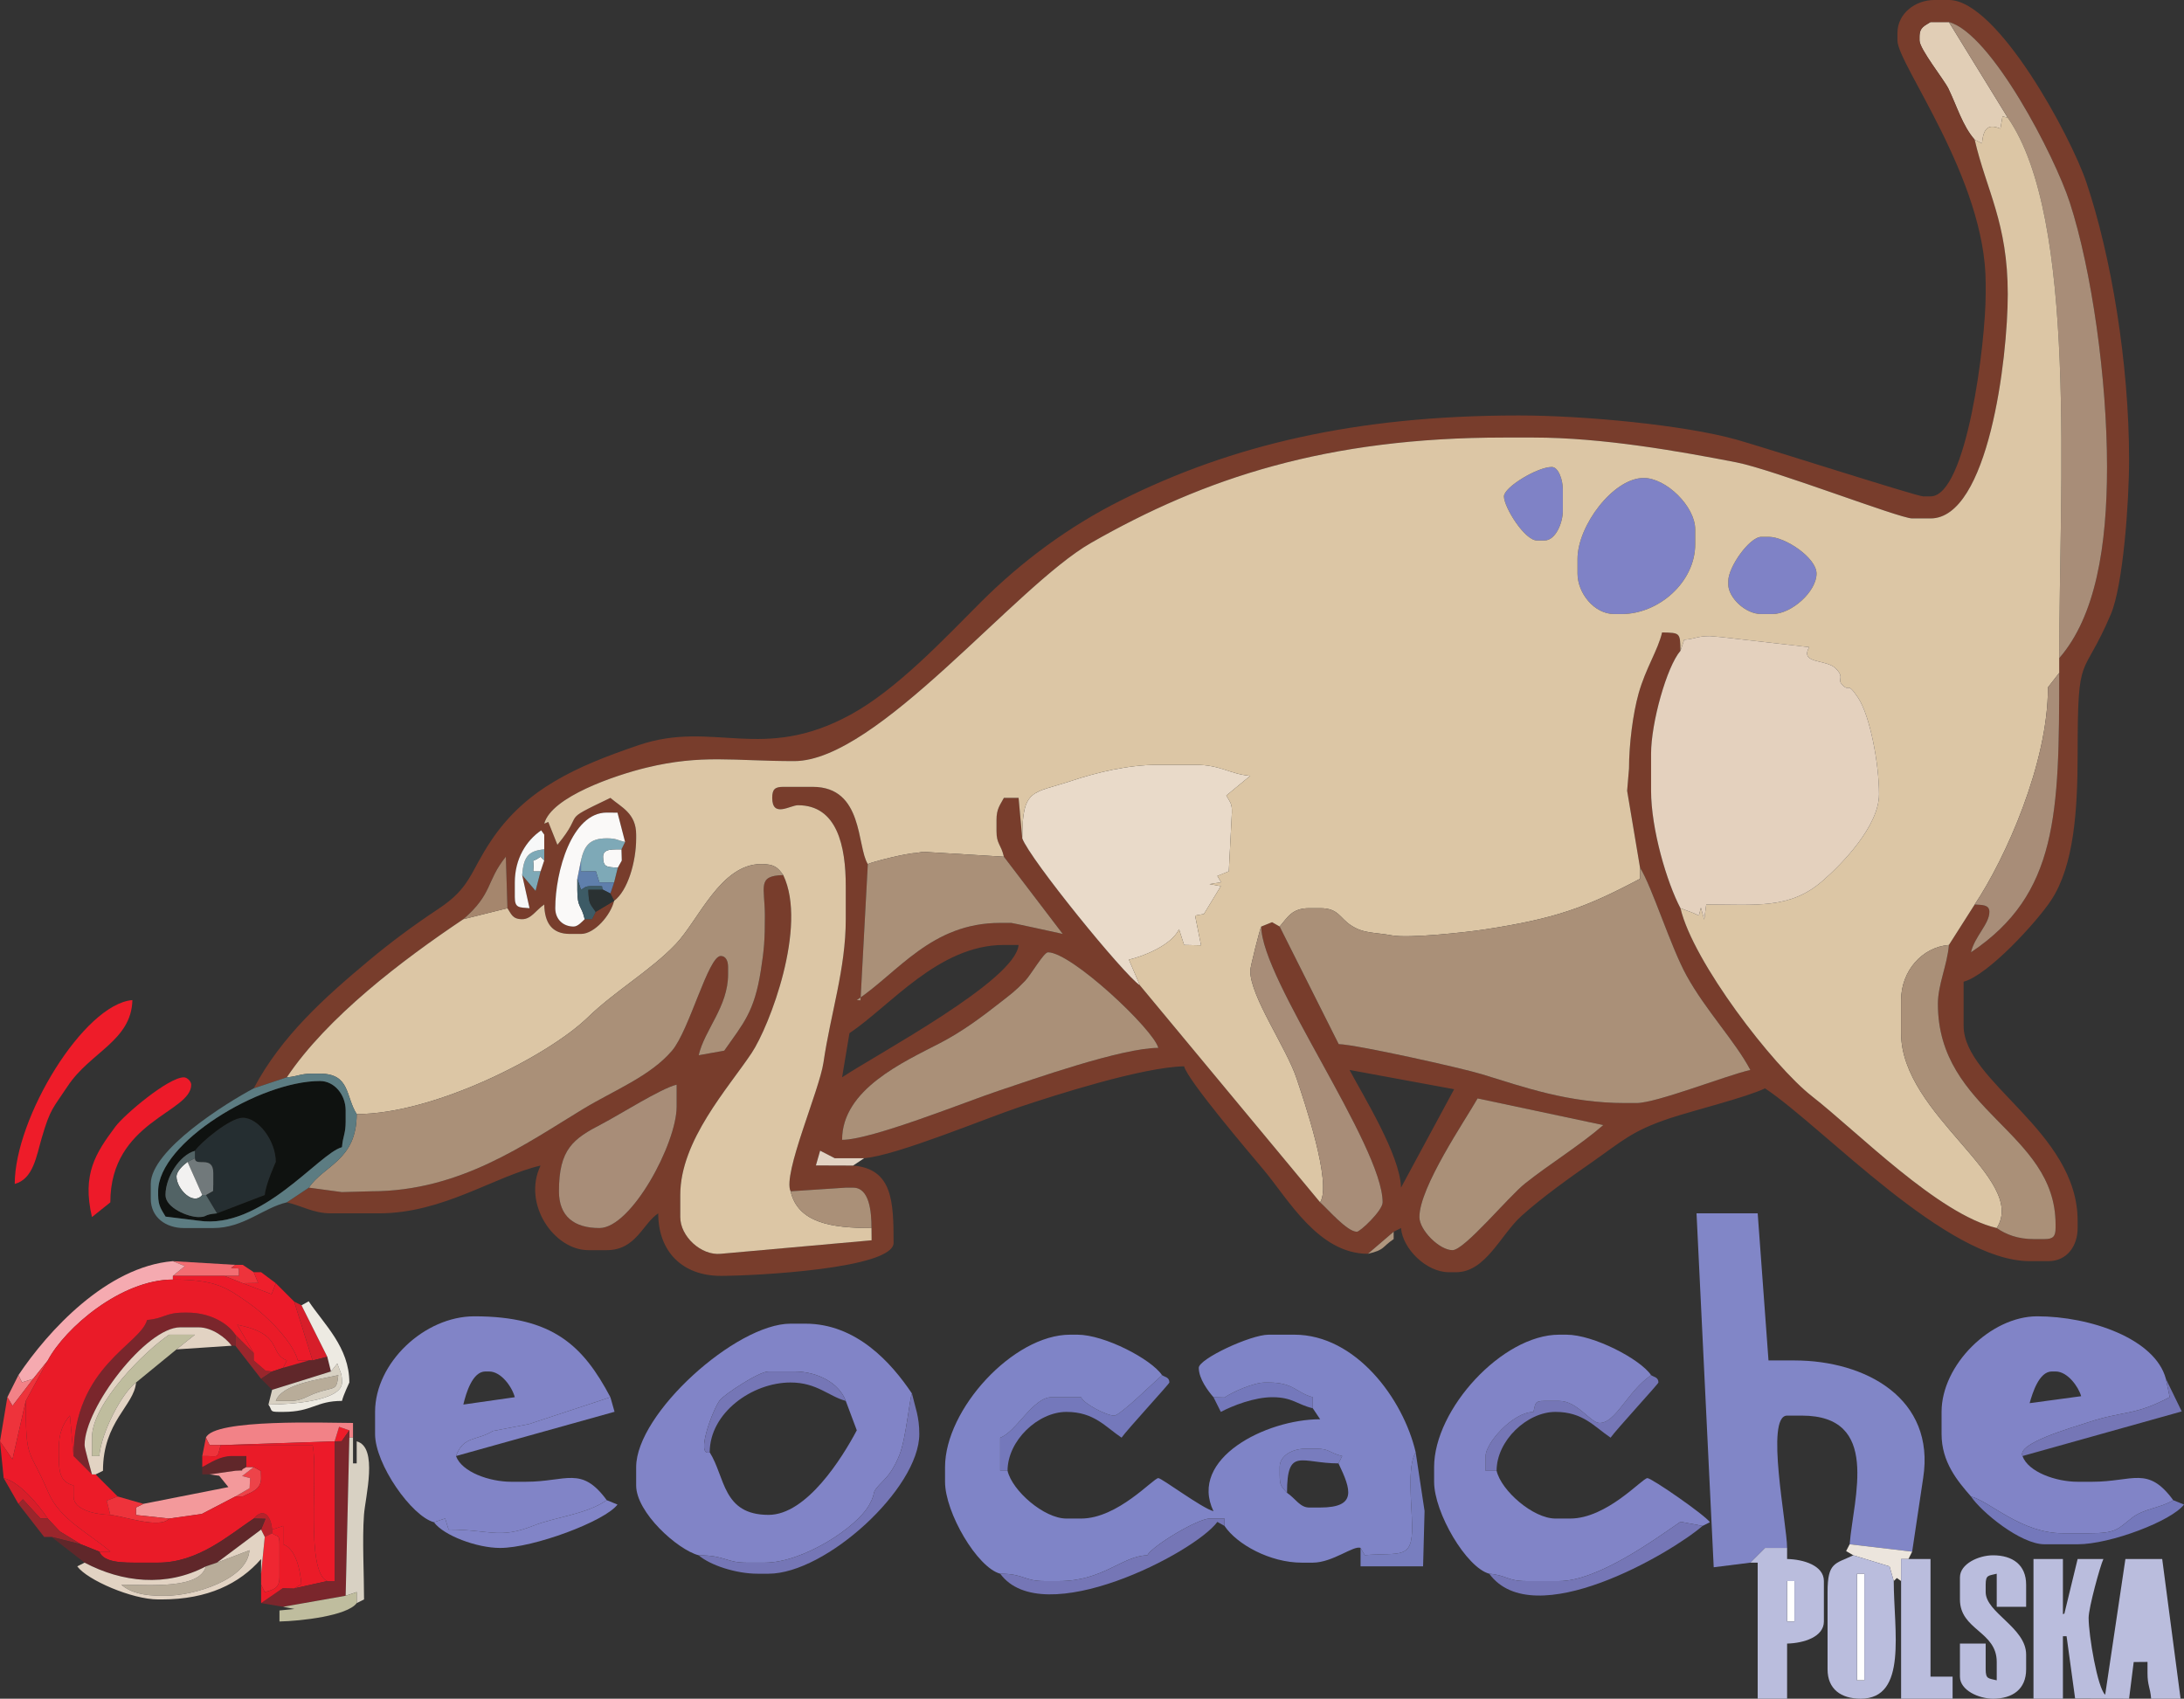 <?xml version="1.0" encoding="UTF-8" standalone="no"?>
<!-- Created with Inkscape (http://www.inkscape.org/) -->
<svg
   xmlns:svg="http://www.w3.org/2000/svg"
   xmlns="http://www.w3.org/2000/svg"
   version="1.0"
   width="549.994"
   height="427.82"
   id="svg2803">
  <rect width="100%" height="100%" fill="#333333" stroke="none"/>
  <defs
     id="defs2805" />
  <g
     transform="translate(-70.717,-249.881)"
     id="layer1">
    <path
       d="M 567.998,285.07 L 569.85,286.004 C 570.198,281.819 571.669,281.13 574.478,282.286 L 575.008,279.2 L 576.329,279.517 L 561.511,255.435 L 556.875,255.435 C 555.443,256.4 554.106,256.661 554.106,259.145 L 554.106,260.071 C 554.106,262.238 560.332,270.015 561.392,272.222 C 563.576,276.756 564.945,281.574 567.998,285.07"
       id="path131"
       style="fill:#e1ceb6;fill-opacity:1;fill-rule:evenodd;stroke:none" />
    <path
       d="M 436.497,564.735 C 433.198,564.735 428.166,559.688 428.166,556.397 C 428.166,548.865 439.732,531.966 442.818,526.523 L 474.463,533.24 C 468.632,538.311 461.172,542.868 454.835,547.884 C 450.571,551.262 439.519,564.735 436.497,564.735 M 221.665,559.166 C 215.273,559.166 211.475,556.199 211.475,549.909 C 211.475,539.308 215.027,536.697 222.29,532.947 C 226.562,530.732 237.234,523.96 241.111,523.058 L 241.111,528.612 C 241.111,537.821 229.734,559.166 221.665,559.166 M 410.571,519.348 L 436.908,524.205 L 423.53,548.992 C 423.356,540.851 414.021,525.883 410.571,519.348 M 282.78,536.951 C 282.78,524.213 298.262,517.354 307.479,512.568 C 312.906,509.759 317.851,506.104 322.423,502.505 C 325.295,500.25 326.268,499.625 328.871,496.911 C 330.303,495.432 333.578,489.72 334.638,489.72 C 340.54,489.72 361.157,509.095 362.415,513.794 C 353.206,513.794 330.865,521.698 322.257,524.569 C 313.903,527.354 290.232,536.951 282.78,536.951 M 282.78,521.207 L 284.631,510.092 C 294.947,503.185 307.083,487.869 323.523,487.869 L 327.226,487.869 C 326.482,496.84 291.348,515.471 282.78,521.207 M 206.847,469.348 L 205.589,474.238 L 202.211,470.274 L 204.07,478.613 C 201.452,478.391 200.36,478.628 200.36,475.828 L 200.36,472.125 C 200.36,466.152 203.239,461.58 207.005,459.008 L 207.773,460.084 L 207.773,466.572 L 206.847,469.348 z M 226.285,468.423 L 225.367,472.125 L 224.434,474.91 L 225.367,476.761 L 220.731,479.53 L 219.814,481.382 L 217.962,481.382 C 217.337,481.943 216.269,483.233 215.178,483.233 C 212.448,483.233 210.55,481.334 210.55,478.613 C 210.55,469.475 214.679,454.531 223.516,454.531 L 226.222,454.554 L 228.136,461.936 L 227.219,463.795 L 227.298,466.619 L 226.285,468.423 z M 134.617,523.984 L 142.947,521.207 C 153.106,506.033 172.045,491.666 187.401,481.382 C 194.941,474.831 193.05,471.935 198.105,465.638 L 198.509,478.613 C 199.474,480.052 199.743,481.382 202.211,481.382 C 204.521,481.382 205.7,479.071 207.773,477.679 C 207.868,482.26 209.648,485.092 214.252,485.092 L 217.029,485.092 C 220.462,485.092 224.537,480.321 225.367,476.761 C 228.785,474.246 230.921,466.983 230.921,461.018 L 230.921,460.084 C 230.921,454.673 227.14,453.178 224.434,450.828 C 211.119,457.22 218.405,453.819 211.088,462.648 L 208.793,456.896 L 207.773,457.315 C 209.576,450.543 225.723,445.108 233.5,443.217 C 247.519,439.816 255.454,441.564 270.739,441.564 C 291.672,441.564 326.339,397.561 345.437,386.628 C 374.037,370.259 404.915,360.077 449.455,360.077 L 456.876,360.077 C 474.218,360.077 493.545,363.519 508.023,366.335 C 517.255,368.139 549.114,380.449 552.255,380.449 L 556.875,380.449 C 571.432,380.449 576.329,340.244 576.329,323.962 C 576.329,305.988 570.981,297.918 567.998,285.07 C 564.945,281.574 563.576,276.756 561.392,272.222 C 560.332,270.015 554.106,262.238 554.106,260.071 L 554.106,259.145 C 554.106,256.661 555.443,256.4 556.875,255.435 L 561.511,255.435 C 572.16,258.275 588.188,289.24 591.962,300.917 C 597.46,317.886 601.329,345.212 601.329,367.49 C 601.329,387.34 598.504,405.037 589.288,415.639 L 589.288,419.349 C 589.288,454.894 588.948,475.068 567.065,489.72 C 567.998,485.717 571.701,482.6 571.701,479.53 C 571.701,477.639 569.786,477.829 567.998,477.679 L 561.511,487.869 C 561.092,492.94 558.734,497.892 558.734,502.687 C 558.734,529.91 588.37,534.83 588.37,558.248 L 588.37,559.166 C 588.37,561.302 587.721,561.95 585.585,561.95 L 582.808,561.95 C 578.924,561.95 575.878,560.795 573.552,559.166 C 558.845,555.74 538.481,534.917 527.065,526.009 C 517.168,518.296 497.05,492.07 493.909,478.613 C 490.491,472.149 486.504,458.739 486.504,448.977 L 486.504,439.713 C 486.504,431.936 490.452,417.767 493.909,413.779 C 493.814,409.222 493.854,409.262 489.281,409.159 C 488.221,413.684 485.159,418.139 483.363,424.539 C 481.931,429.626 480.95,437.355 480.95,443.423 L 480.476,449.048 L 483.727,468.423 C 486.718,473.138 491.425,488.312 495.444,495.598 C 500.262,504.348 507.659,512.093 511.504,519.348 C 504.953,520.883 487.896,527.686 482.801,527.686 L 480.025,527.686 C 465.626,527.686 454.582,523.699 443.791,520.392 C 438.775,518.857 412.407,512.971 407.842,512.845 L 392.976,483.233 L 391.062,482.141 L 388.34,483.233 C 388.34,496.595 418.902,538.39 418.902,552.694 C 418.902,554.775 413.237,560.099 412.422,560.099 C 409.93,560.099 404.986,554.276 403.166,552.694 L 357.787,498.051 C 353.657,495.298 330.042,466.231 328.151,461.018 L 327.226,450.828 L 323.523,450.828 C 322.566,452.648 321.664,453.557 321.664,456.382 L 321.664,459.167 C 321.664,462.521 322.771,462.41 323.523,465.646 L 338.341,485.092 C 336.933,484.76 325.659,482.315 325.374,482.315 L 322.597,482.315 C 305.264,482.315 296.981,494.728 286.482,501.753 L 287.416,501.824 L 289.259,467.497 C 286.451,463.075 288.223,448.051 275.375,448.051 L 267.962,448.051 C 265.834,448.051 265.185,448.692 265.185,450.828 C 265.185,455.939 269.726,452.679 271.664,452.679 C 281.546,452.679 283.705,462.964 283.705,473.059 L 283.705,481.382 C 283.705,493.953 279.916,504.989 278.096,517.449 C 277.06,524.514 267.748,545.606 269.813,549.909 L 283.705,548.992 L 285.557,548.992 C 289.639,548.992 290.185,554.941 290.185,559.166 L 290.216,562.251 L 252.218,565.653 C 247.266,566.143 242.029,561.262 242.029,556.397 L 242.029,550.843 C 242.029,537.101 254.125,523.913 259.995,515.092 C 264.481,508.359 274.149,483.17 267.962,470.274 C 261.285,470.424 263.318,473.209 263.334,480.464 C 263.342,486.65 263.136,489.056 262.321,494.269 C 260.676,504.807 257.899,507.623 253.104,514.49 L 246.665,515.645 C 248.168,509.182 254.07,503.422 254.07,495.274 L 254.07,493.423 C 254.07,491.904 253.516,490.646 252.218,490.646 C 249.07,490.646 244.323,509.356 239.948,514.498 C 234.442,520.954 225.391,524.443 217.583,529.166 C 203.01,537.995 186.586,549.909 164.245,549.909 L 156.808,550.115 L 148.501,548.992 L 142.947,552.694 C 146.864,553.604 149.648,555.463 154.063,555.463 L 166.104,555.463 C 182.346,555.463 195.099,546.167 206.847,543.43 C 202.203,553.098 210.241,564.735 218.88,564.735 L 223.516,564.735 C 230.866,564.735 232.511,558.129 236.475,555.463 C 236.475,565.17 242.638,571.207 252.218,571.207 C 260.992,571.207 295.746,569.387 295.746,562.884 C 295.746,552.441 295.485,544.261 285.557,543.43 L 276.182,543.398 L 277.25,539.68 L 280.929,541.579 L 288.334,541.579 C 296.506,540.898 318.618,531.65 327.344,528.723 C 336.561,525.645 358.349,518.66 368.902,518.43 C 369.868,522.069 385.548,540.447 389.021,544.601 C 395.168,551.966 402.763,565.653 415.199,565.653 L 421.679,560.099 L 423.53,559.166 C 423.973,564.427 429.93,570.289 435.571,570.289 L 437.422,570.289 C 444.827,570.289 448.617,560.882 453.838,556.143 C 459.004,551.476 466.069,546.436 471.702,542.52 C 479.075,537.378 481.654,534.688 491.251,531.508 C 497.255,529.514 510.459,526.262 515.206,523.984 C 530.159,533.992 560.902,567.504 581.883,567.504 L 586.519,567.504 C 591.297,567.504 593.924,563.651 593.924,559.166 L 593.924,557.314 C 593.924,534.767 565.214,522.346 565.214,508.24 L 565.214,497.125 C 571.416,495.472 583.726,481.983 587.27,476.587 C 592.99,467.885 593.924,454.056 593.924,439.713 C 593.924,413.123 595.063,421.612 602.294,404.563 C 605.356,397.356 606.882,376.58 606.882,365.639 C 606.882,341.367 602.381,314.374 596.131,295.822 C 592.215,284.184 573.726,249.881 561.511,249.881 L 557.809,249.881 C 553.125,249.881 548.544,253.227 548.544,258.219 L 548.544,260.071 C 548.544,266.028 570.767,294.959 570.767,321.185 L 570.767,323.962 C 570.767,335.995 566.021,374.895 556.875,374.895 L 555.024,374.895 C 553.473,374.895 515.08,362.593 508.165,360.639 C 494.937,356.913 469.574,354.516 453.174,354.516 C 411.972,354.516 380.698,362.063 353.159,375.821 C 339.805,382.49 327.914,391.343 317.732,401.517 C 308.515,410.734 296.609,423.487 284.955,429.847 C 262.566,442.078 250.423,431.129 231.53,437.553 C 215.47,443.012 203.089,448.637 194.426,461.556 C 188.991,469.657 189.3,473.375 181.104,478.795 C 175.02,482.821 169.126,487.173 163.572,491.824 C 152.433,501.128 141.555,510.867 134.617,523.984"
       id="path133"
       style="fill:#783d2c;fill-opacity:1;fill-rule:evenodd;stroke:none" />
    <path
       d="M 449.455,374.895 C 449.455,377.601 454.645,386.003 457.794,386.003 L 459.645,386.003 C 462.533,386.003 464.281,381.422 464.281,378.598 L 464.281,373.044 C 464.281,370.9 463.245,367.49 461.496,367.49 C 457.889,367.49 449.455,372.577 449.455,374.895"
       id="path135"
       style="fill:#7f82c6;fill-opacity:1;fill-rule:evenodd;stroke:none" />
    <path
       d="M 467.984,390.639 L 467.984,394.341 C 467.984,399.191 472.121,404.531 477.24,404.531 L 479.099,404.531 C 488.418,404.531 497.619,396.517 497.619,386.936 L 497.619,383.226 C 497.619,377.387 490.27,370.259 484.653,370.259 C 477.018,370.259 467.984,382.253 467.984,390.639"
       id="path137"
       style="fill:#7f82c6;fill-opacity:1;fill-rule:evenodd;stroke:none" />
    <path
       d="M 505.95,396.193 L 505.95,397.118 C 505.95,400.235 510.095,404.531 514.288,404.531 L 517.057,404.531 C 521.852,404.531 528.173,398.89 528.173,394.341 C 528.173,390.378 520.317,385.085 516.14,385.085 L 514.288,385.085 C 511.306,385.085 505.95,392.664 505.95,396.193"
       id="path139"
       style="fill:#7f82c6;fill-opacity:1;fill-rule:evenodd;stroke:none" />
    <path
       d="M 576.329,279.517 C 593.932,304.849 589.288,372.546 589.288,415.639 C 598.504,405.037 601.329,387.34 601.329,367.49 C 601.329,345.212 597.46,317.886 591.962,300.917 C 588.188,289.24 572.16,258.275 561.511,255.435"
       id="path141"
       style="fill:#a88d78;fill-opacity:1;fill-rule:evenodd;stroke:none" />
    <path
       d="M 328.151,461.018 C 330.042,466.231 353.657,495.298 357.787,498.051 L 355.01,491.571 C 358.61,490.733 365.659,488.003 367.637,483.913 L 368.902,487.869 L 373.174,487.964 L 371.671,480.464 L 373.894,480.076 L 378.159,473.059 L 375.287,472.545 L 378.238,472.078 L 377.288,470.48 L 380.168,469.325 L 380.943,454.531 C 380.991,452.363 380.635,452.126 379.543,450.235 L 385.564,445.274 C 380.35,444.839 378.174,442.49 371.671,442.49 L 362.415,442.49 C 354.702,442.49 346.711,444.483 340.532,446.54 C 330.746,449.808 328.151,448.257 328.151,461.018"
       id="path143"
       style="fill:#e9dac9;fill-opacity:1;fill-rule:evenodd;stroke:none" />
    <path
       d="M 505.95,396.193 C 505.95,392.664 511.306,385.085 514.288,385.085 L 516.14,385.085 C 520.317,385.085 528.173,390.378 528.173,394.341 C 528.173,398.89 521.852,404.531 517.057,404.531 L 514.288,404.531 C 510.095,404.531 505.95,400.235 505.95,397.118 L 505.95,396.193 z M 467.984,390.639 C 467.984,382.253 477.018,370.259 484.653,370.259 C 490.27,370.259 497.619,377.387 497.619,383.226 L 497.619,386.936 C 497.619,396.517 488.418,404.531 479.099,404.531 L 477.24,404.531 C 472.121,404.531 467.984,399.191 467.984,394.341 L 467.984,390.639 z M 449.455,374.895 C 449.455,372.577 457.889,367.49 461.496,367.49 C 463.245,367.49 464.281,370.9 464.281,373.044 L 464.281,378.598 C 464.281,381.422 462.533,386.003 459.645,386.003 L 457.794,386.003 C 454.645,386.003 449.455,377.601 449.455,374.895 M 567.998,285.07 C 570.981,297.918 576.329,305.988 576.329,323.962 C 576.329,340.244 571.432,380.449 556.875,380.449 L 552.255,380.449 C 549.114,380.449 517.255,368.139 508.023,366.335 C 493.545,363.519 474.218,360.077 456.876,360.077 L 449.455,360.077 C 404.915,360.077 374.037,370.259 345.437,386.628 C 326.339,397.561 291.672,441.564 270.739,441.564 C 255.454,441.564 247.519,439.816 233.5,443.217 C 225.723,445.108 209.576,450.543 207.773,457.315 L 208.793,456.896 L 211.088,462.648 C 218.405,453.819 211.119,457.22 224.434,450.828 C 227.14,453.178 230.921,454.673 230.921,460.084 L 230.921,461.018 C 230.921,466.983 228.785,474.246 225.367,476.761 C 224.537,480.321 220.462,485.092 217.029,485.092 L 214.252,485.092 C 209.648,485.092 207.868,482.26 207.773,477.679 C 205.7,479.071 204.521,481.382 202.211,481.382 C 199.743,481.382 199.474,480.052 198.509,478.613 L 187.401,481.382 C 172.045,491.666 153.106,506.033 142.947,521.207 C 145.843,520.97 146.239,520.281 149.435,520.281 L 151.286,520.281 C 158.944,520.281 157.71,526.009 160.542,530.463 C 180.075,530.463 208.698,515.827 218.674,506.176 C 225.763,499.316 234.521,494.348 240.897,487.655 C 246.625,481.643 252.171,467.497 262.4,467.497 C 265.834,467.497 266.585,468.399 267.962,470.274 C 274.149,483.17 264.481,508.359 259.995,515.092 C 254.125,523.913 242.029,537.101 242.029,550.843 L 242.029,556.397 C 242.029,561.262 247.266,566.143 252.218,565.653 L 290.216,562.251 L 290.185,559.166 C 280.319,559.166 271.68,557.939 269.813,549.909 C 267.748,545.606 277.06,524.514 278.096,517.449 C 279.916,504.989 283.705,493.953 283.705,481.382 L 283.705,473.059 C 283.705,462.964 281.546,452.679 271.664,452.679 C 269.726,452.679 265.185,455.939 265.185,450.828 C 265.185,448.692 265.834,448.051 267.962,448.051 L 275.375,448.051 C 288.223,448.051 286.451,463.075 289.259,467.497 C 290.596,466.856 299.196,464.72 301.3,464.72 L 303.183,464.412 L 323.523,465.646 C 322.771,462.41 321.664,462.521 321.664,459.167 L 321.664,456.382 C 321.664,453.557 322.566,452.648 323.523,450.828 L 327.226,450.828 L 328.151,461.018 C 328.151,448.257 330.746,449.808 340.532,446.54 C 346.711,444.483 354.702,442.49 362.415,442.49 L 371.671,442.49 C 378.174,442.49 380.35,444.839 385.564,445.274 L 379.543,450.235 C 380.635,452.126 380.991,452.363 380.943,454.531 L 380.168,469.325 L 377.288,470.48 L 378.238,472.078 L 375.287,472.545 L 378.159,473.059 L 373.894,480.076 L 371.671,480.464 L 373.174,487.964 L 368.902,487.869 L 367.637,483.913 C 365.659,488.003 358.61,490.733 355.01,491.571 L 357.787,498.051 L 403.166,552.694 C 406.244,547.829 398.981,526.737 397.256,521.547 C 394.685,513.739 385.564,500.915 385.564,494.348 C 385.564,493.446 387.992,483.787 388.34,483.233 L 391.062,482.141 L 392.976,483.233 C 394.962,480.954 396.03,478.613 400.381,478.613 L 403.166,478.613 C 407.802,478.613 407.992,480.986 410.903,482.908 C 414.131,485.052 416.766,484.633 421.315,485.472 C 425.468,486.231 439.653,484.728 444.629,483.961 C 462.556,481.215 470.041,478.446 483.727,471.2 L 483.727,468.423 L 480.476,449.048 L 480.95,443.423 C 480.95,437.355 481.931,429.626 483.363,424.539 C 485.159,418.139 488.221,413.684 489.281,409.159 C 493.854,409.262 493.814,409.222 493.909,413.779 L 494.842,411.01 C 497.73,410.765 498.126,410.085 501.322,410.085 L 504.067,410.322 L 526.322,412.862 C 523.877,417.205 530.602,415.789 533.03,418.249 C 535.38,420.631 533.284,420.892 534.605,422.292 C 536.598,424.42 535.689,421.2 538.616,425.575 C 541.654,430.124 543.916,442.221 543.916,449.902 C 543.916,457.917 534.557,467.521 529.66,471.761 C 521.456,478.897 513.054,477.679 500.396,477.679 L 499.89,481.484 L 499.051,478.47 L 498.545,480.464 L 496.986,479.76 L 493.909,478.613 C 497.05,492.07 517.168,518.296 527.065,526.009 C 538.481,534.917 558.845,555.74 573.552,559.166 C 581.479,546.682 549.47,530.78 549.47,510.092 L 549.47,501.753 C 549.47,494.443 554.723,488.431 561.511,487.869 L 567.998,477.679 C 575.744,466.105 586.519,442.015 586.448,422.996 L 589.288,419.349 L 589.288,415.639 C 589.288,372.546 593.932,304.849 576.329,279.517 L 575.008,279.2 L 574.478,282.286 C 571.669,281.13 570.198,281.819 569.85,286.004"
       id="path145"
       style="fill:#dcc6a5;fill-opacity:1;fill-rule:evenodd;stroke:none" />
    <path
       d="M 493.909,413.779 C 490.452,417.767 486.504,431.936 486.504,439.713 L 486.504,448.977 C 486.504,458.739 490.491,472.149 493.909,478.613 L 496.986,479.76 L 498.545,480.464 L 499.051,478.47 L 499.89,481.484 L 500.396,477.679 C 513.054,477.679 521.456,478.897 529.66,471.761 C 534.557,467.521 543.916,457.917 543.916,449.902 C 543.916,442.221 541.654,430.124 538.616,425.575 C 535.689,421.2 536.598,424.42 534.605,422.292 C 533.284,420.892 535.38,420.631 533.03,418.249 C 530.602,415.789 523.877,417.205 526.322,412.862 L 504.067,410.322 L 501.322,410.085 C 498.126,410.085 497.73,410.765 494.842,411.01"
       id="path147"
       style="fill:#e4d1be;fill-opacity:1;fill-rule:evenodd;stroke:none" />
    <path
       d="M 567.998,477.679 C 569.786,477.829 571.701,477.639 571.701,479.53 C 571.701,482.6 567.998,485.717 567.065,489.72 C 588.948,475.068 589.288,454.894 589.288,419.349 L 586.448,422.996 C 586.519,442.015 575.744,466.105 567.998,477.679"
       id="path149"
       style="fill:#a88d78;fill-opacity:1;fill-rule:evenodd;stroke:none" />
    <path
       d="M 226.285,468.423 L 227.298,466.619 L 227.219,463.795 C 225.178,463.834 222.583,463.51 222.583,465.646 C 222.583,468.439 223.682,468.201 226.285,468.423"
       id="path151"
       style="fill:#faf9f8;fill-opacity:1;fill-rule:evenodd;stroke:none" />
    <path
       d="M 206.847,469.348 L 207.773,466.572 L 206.847,465.646 C 203.999,467.735 205.352,465.053 204.996,469.348"
       id="path153"
       style="fill:#faf9f8;fill-opacity:1;fill-rule:evenodd;stroke:none" />
    <path
       d="M 217.029,466.572 L 217.029,469.348 L 220.787,469.333 L 221.665,472.125 L 225.367,472.125 L 226.285,468.423 C 223.682,468.201 222.583,468.439 222.583,465.646 C 222.583,463.51 225.178,463.834 227.219,463.795 L 228.136,461.936 C 226.064,461.461 226.008,461.018 223.516,461.018 C 219.118,461.018 217.868,462.972 217.029,466.572"
       id="path155"
       style="fill:#7ea9b7;fill-opacity:1;fill-rule:evenodd;stroke:none" />
    <path
       d="M 202.211,470.274 L 205.589,474.238 L 206.847,469.348 L 204.996,469.348 C 205.352,465.053 203.999,467.735 206.847,465.646 L 207.773,466.572 L 207.773,460.084 L 207.773,463.795 C 203.501,464.151 202.575,465.986 202.211,470.274"
       id="path157"
       style="fill:#7ea9b7;fill-opacity:1;fill-rule:evenodd;stroke:none" />
    <path
       d="M 216.103,471.2 L 217.029,473.977 C 218.16,473.344 218.018,473.059 219.814,473.059 C 223.69,473.059 221.752,472.98 222.583,473.977 L 224.434,474.91 L 225.367,472.125 L 221.665,472.125 L 220.787,469.333 L 217.029,469.348 L 217.029,466.572"
       id="path159"
       style="fill:#5f7fac;fill-opacity:1;fill-rule:evenodd;stroke:none" />
    <path
       d="M 217.962,481.382 C 217.068,477.584 216.103,478.684 216.103,473.977 L 216.103,471.2 L 217.029,466.572 C 217.868,462.972 219.118,461.018 223.516,461.018 C 226.008,461.018 226.064,461.461 228.136,461.936 L 226.222,454.554 L 223.516,454.531 C 214.679,454.531 210.55,469.475 210.55,478.613 C 210.55,481.334 212.448,483.233 215.178,483.233 C 216.269,483.233 217.337,481.943 217.962,481.382"
       id="path161"
       style="fill:#faf9f8;fill-opacity:1;fill-rule:evenodd;stroke:none" />
    <path
       d="M 217.962,481.382 L 219.814,481.382 L 220.731,479.53 C 219.307,477.402 218.967,477.671 218.88,473.977 L 222.583,473.977 C 221.752,472.98 223.69,473.059 219.814,473.059 C 218.018,473.059 218.16,473.344 217.029,473.977 L 216.103,471.2 L 216.103,473.977 C 216.103,478.684 217.068,477.584 217.962,481.382"
       id="path163"
       style="fill:#3d5b66;fill-opacity:1;fill-rule:evenodd;stroke:none" />
    <path
       d="M 220.731,479.53 L 225.367,476.761 L 224.434,474.91 L 222.583,473.977 L 218.88,473.977 C 218.967,477.671 219.307,477.402 220.731,479.53"
       id="path165"
       style="fill:#2a3132;fill-opacity:1;fill-rule:evenodd;stroke:none" />
    <path
       d="M 187.401,481.382 L 198.509,478.613 L 198.105,465.638 C 193.05,471.935 194.941,474.831 187.401,481.382"
       id="path167"
       style="fill:#a5866d;fill-opacity:1;fill-rule:evenodd;stroke:none" />
    <path
       d="M 202.211,470.274 C 202.575,465.986 203.501,464.151 207.773,463.795 L 207.773,460.084 L 207.005,459.008 C 203.239,461.58 200.36,466.152 200.36,472.125 L 200.36,475.828 C 200.36,478.628 201.452,478.391 204.07,478.613"
       id="path169"
       style="fill:#f7f8f8;fill-opacity:1;fill-rule:evenodd;stroke:none" />
    <path
       d="M 289.259,467.497 L 287.416,501.824 L 286.482,501.753 C 296.981,494.728 305.264,482.315 322.597,482.315 L 325.374,482.315 C 325.659,482.315 336.933,484.76 338.341,485.092 L 323.523,465.646 L 303.183,464.412 L 301.3,464.72 C 299.196,464.72 290.596,466.856 289.259,467.497"
       id="path171"
       style="fill:#aa9078;fill-opacity:1;fill-rule:evenodd;stroke:none" />
    <path
       d="M 160.542,530.463 C 160.542,542.133 152.283,543.351 148.501,548.992 L 156.808,550.115 L 164.245,549.909 C 186.586,549.909 203.01,537.995 217.583,529.166 C 225.391,524.443 234.442,520.954 239.948,514.498 C 244.323,509.356 249.07,490.646 252.218,490.646 C 253.516,490.646 254.07,491.904 254.07,493.423 L 254.07,495.274 C 254.07,503.422 248.168,509.182 246.665,515.645 L 253.104,514.49 C 257.899,507.623 260.676,504.807 262.321,494.269 C 263.136,489.056 263.342,486.65 263.334,480.464 C 263.318,473.209 261.285,470.424 267.962,470.274 C 266.585,468.399 265.834,467.497 262.4,467.497 C 252.171,467.497 246.625,481.643 240.897,487.655 C 234.521,494.348 225.763,499.316 218.674,506.176 C 208.698,515.827 180.075,530.463 160.542,530.463"
       id="path173"
       style="fill:#aa9078;fill-opacity:1;fill-rule:evenodd;stroke:none" />
    <path
       d="M 392.976,483.233 L 407.842,512.845 C 412.407,512.971 438.775,518.857 443.791,520.392 C 454.582,523.699 465.626,527.686 480.025,527.686 L 482.801,527.686 C 487.896,527.686 504.953,520.883 511.504,519.348 C 507.659,512.093 500.262,504.348 495.444,495.598 C 491.425,488.312 486.718,473.138 483.727,468.423 L 483.727,471.2 C 470.041,478.446 462.556,481.215 444.629,483.961 C 439.653,484.728 425.468,486.231 421.315,485.472 C 416.766,484.633 414.131,485.052 410.903,482.908 C 407.992,480.986 407.802,478.613 403.166,478.613 L 400.381,478.613 C 396.03,478.613 394.962,480.954 392.976,483.233"
       id="path175"
       style="fill:#aa9078;fill-opacity:1;fill-rule:evenodd;stroke:none" />
    <path
       d="M 282.78,536.951 C 290.232,536.951 313.903,527.354 322.257,524.569 C 330.865,521.698 353.206,513.794 362.415,513.794 C 361.157,509.095 340.54,489.72 334.638,489.72 C 333.578,489.72 330.303,495.432 328.871,496.911 C 326.268,499.625 325.295,500.25 322.423,502.505 C 317.851,506.104 312.906,509.759 307.479,512.568 C 298.262,517.354 282.78,524.213 282.78,536.951"
       id="path177"
       style="fill:#aa9078;fill-opacity:1;fill-rule:evenodd;stroke:none" />
    <path
       d="M 119.799,539.727 L 119.799,541.579 C 119.799,543.897 124.427,540.693 124.427,545.281 L 124.427,548.058 L 124.38,549.83 L 122.576,550.843 L 125.353,555.463 L 137.394,550.843 C 137.623,548.09 140.171,542.528 140.171,542.504 C 140.171,537.307 135.875,531.389 131.84,531.389 C 128.644,531.389 121.191,537.639 119.799,539.727"
       id="path179"
       style="fill:#252e31;fill-opacity:1;fill-rule:evenodd;stroke:none" />
    <path
       d="M 285.557,543.43 L 288.334,541.579 L 280.929,541.579 L 277.25,539.68 L 276.182,543.398"
       id="path181"
       style="fill:#e2d3c3;fill-opacity:1;fill-rule:evenodd;stroke:none" />
    <path
       d="M 74.428,548.058 C 79.095,546.808 79.855,541.152 81.255,536.373 C 83.415,529.016 84.056,529.031 87.758,523.43 C 93.407,514.87 103.826,511.998 104.055,501.753 C 91.856,502.774 74.428,531.365 74.428,548.058"
       id="path183"
       style="fill:#ee1c29;fill-opacity:1;fill-rule:evenodd;stroke:none" />
    <path
       d="M 125.353,555.463 C 121.674,555.78 123.13,556.397 120.725,556.397 C 118.035,556.397 112.394,554.071 112.394,550.843 C 112.394,546.27 116.057,540.724 119.799,539.727 C 121.191,537.639 128.644,531.389 131.84,531.389 C 135.875,531.389 140.171,537.307 140.171,542.504 C 140.171,542.528 137.623,548.09 137.394,550.843 L 125.353,555.463 z M 110.543,549.909 L 110.543,550.843 C 110.543,553.659 111.429,554.577 112.41,556.286 L 120.725,557.314 C 136.516,559.688 151.001,540.36 156.84,538.802 C 157.077,535.898 157.765,535.503 157.765,532.322 L 157.765,529.538 C 157.765,525.574 154.917,522.133 151.286,522.133 C 136.136,522.133 110.543,537.678 110.543,549.909"
       id="path185"
       style="fill:#0f1210;fill-opacity:1;fill-rule:evenodd;stroke:none" />
    <path
       d="M 121.65,550.843 L 122.576,550.843 L 124.38,549.83 L 124.427,548.058 L 124.427,545.281 C 124.427,540.693 119.799,543.897 119.799,541.579 L 117.948,542.504"
       id="path187"
       style="fill:#71797b;fill-opacity:1;fill-rule:evenodd;stroke:none" />
    <path
       d="M 93.874,556.397 L 98.502,552.694 C 98.502,532.18 118.873,530.147 118.873,523.058 C 118.873,522.236 117.845,521.207 117.022,521.207 C 113.106,521.207 101.991,530.645 99.791,533.604 C 94.823,540.281 91.334,545.511 93.874,556.397"
       id="path189"
       style="fill:#ed1a29;fill-opacity:1;fill-rule:evenodd;stroke:none" />
    <path
       d="M 121.65,550.843 L 117.948,542.504 C 116.998,543.201 115.163,544.783 115.163,546.207 C 115.163,549.221 119.293,553.659 121.65,550.843"
       id="path191"
       style="fill:#f2f1f0;fill-opacity:1;fill-rule:evenodd;stroke:none" />
    <path
       d="M 403.166,552.694 C 404.986,554.276 409.93,560.099 412.422,560.099 C 413.237,560.099 418.902,554.775 418.902,552.694 C 418.902,538.39 388.34,496.595 388.34,483.233 C 387.992,483.787 385.564,493.446 385.564,494.348 C 385.564,500.915 394.685,513.739 397.256,521.547 C 398.981,526.737 406.244,547.829 403.166,552.694"
       id="path193"
       style="fill:#a88d78;fill-opacity:1;fill-rule:evenodd;stroke:none" />
    <path
       d="M 125.353,555.463 L 122.576,550.843 L 121.65,550.843 C 119.293,553.659 115.163,549.221 115.163,546.207 C 115.163,544.783 116.998,543.201 117.948,542.504 L 119.799,541.579 L 119.799,539.727 C 116.057,540.724 112.394,546.27 112.394,550.843 C 112.394,554.071 118.035,556.397 120.725,556.397 C 123.13,556.397 121.674,555.78 125.353,555.463"
       id="path195"
       style="fill:#526365;fill-opacity:1;fill-rule:evenodd;stroke:none" />
    <path
       d="M 221.665,559.166 C 229.734,559.166 241.111,537.821 241.111,528.612 L 241.111,523.058 C 237.234,523.96 226.562,530.732 222.29,532.947 C 215.027,536.697 211.475,539.308 211.475,549.909 C 211.475,556.199 215.273,559.166 221.665,559.166"
       id="path197"
       style="fill:#a88d78;fill-opacity:1;fill-rule:evenodd;stroke:none" />
    <path
       d="M 269.813,549.909 C 271.68,557.939 280.319,559.166 290.185,559.166 C 290.185,554.941 289.639,548.992 285.557,548.992 L 283.705,548.992"
       id="path199"
       style="fill:#aa9078;fill-opacity:1;fill-rule:evenodd;stroke:none" />
    <path
       d="M 110.543,549.909 C 110.543,537.678 136.136,522.133 151.286,522.133 C 154.917,522.133 157.765,525.574 157.765,529.538 L 157.765,532.322 C 157.765,535.503 157.077,535.898 156.84,538.802 C 151.001,540.36 136.516,559.688 120.725,557.314 L 112.41,556.286 C 111.429,554.577 110.543,553.659 110.543,550.843 L 110.543,549.909 z M 142.947,521.207 L 134.617,523.984 C 127.774,527.607 108.684,539.482 108.684,548.058 L 108.684,551.768 C 108.684,556.539 112.536,559.166 117.022,559.166 L 124.427,559.166 C 132.069,559.166 136.99,554.079 142.947,552.694 L 148.501,548.992 C 152.283,543.351 160.542,542.133 160.542,530.463 C 157.71,526.009 158.944,520.281 151.286,520.281 L 149.435,520.281 C 146.239,520.281 145.843,520.97 142.947,521.207"
       id="path201"
       style="fill:#5c7c82;fill-opacity:1;fill-rule:evenodd;stroke:none" />
    <path
       d="M 573.552,559.166 C 575.878,560.795 578.924,561.95 582.808,561.95 L 585.585,561.95 C 587.721,561.95 588.37,561.302 588.37,559.166 L 588.37,558.248 C 588.37,534.83 558.734,529.91 558.734,502.687 C 558.734,497.892 561.092,492.94 561.511,487.869 C 554.723,488.431 549.47,494.443 549.47,501.753 L 549.47,510.092 C 549.47,530.78 581.479,546.682 573.552,559.166"
       id="path203"
       style="fill:#aa9078;fill-opacity:1;fill-rule:evenodd;stroke:none" />
    <path
       d="M 436.497,564.735 C 439.519,564.735 450.571,551.262 454.835,547.884 C 461.172,542.868 468.632,538.311 474.463,533.24 L 442.818,526.523 C 439.732,531.966 428.166,548.865 428.166,556.397 C 428.166,559.688 433.198,564.735 436.497,564.735"
       id="path205"
       style="fill:#aa9078;fill-opacity:1;fill-rule:evenodd;stroke:none" />
    <path
       d="M 415.199,565.653 C 419.543,564.648 418.657,563.976 421.679,561.95 L 421.679,560.099"
       id="path207"
       style="fill:#af967e;fill-opacity:1;fill-rule:evenodd;stroke:none" />
    <path
       d="M 114.245,571.207 L 130.906,571.207 L 130.906,569.355 L 128.905,569.205 L 129.989,568.438 L 114.245,567.504 L 117.251,568.746"
       id="path209"
       style="fill:#f26d72;fill-opacity:1;fill-rule:evenodd;stroke:none" />
    <path
       d="M 127.204,571.207 L 131.84,573.058 L 135.716,572.995 L 134.617,570.289 L 131.84,568.438 L 129.989,568.438 L 128.905,569.205 L 130.906,569.355 L 130.906,571.207"
       id="path211"
       style="fill:#ee333b;fill-opacity:1;fill-rule:evenodd;stroke:none" />
    <path
       d="M 131.84,573.058 L 139.11,575.811 L 140.171,573.058 L 136.468,570.289 L 134.617,570.289 L 135.716,572.995"
       id="path213"
       style="fill:#ee1f2c;fill-opacity:1;fill-rule:evenodd;stroke:none" />
    <path
       d="M 148.501,592.512 L 149.435,592.512 L 144.799,577.694 L 140.171,573.058 L 139.11,575.811 L 131.84,573.058 L 127.204,571.207 L 114.245,571.207 L 114.245,572.14 C 125.234,572.14 127.892,574.189 133.881,578.43 C 137.766,581.175 144.458,587.773 145.732,592.512"
       id="path215"
       style="fill:#ec1a29;fill-opacity:1;fill-rule:evenodd;stroke:none" />
    <path
       d="M 149.435,592.512 L 153.137,591.586 L 146.65,578.619 L 144.799,577.694"
       id="path217"
       style="fill:#d71e2a;fill-opacity:1;fill-rule:evenodd;stroke:none" />
    <path
       d="M 75.353,596.214 L 76.255,598.018 L 79.056,597.14 L 82.75,592.512 C 87.101,584.292 101.263,572.14 114.245,572.14 L 114.245,571.207 L 117.251,568.746 L 114.245,567.504 C 97.584,568.896 82.79,585.099 75.353,596.214"
       id="path219"
       style="fill:#f5aab0;fill-opacity:1;fill-rule:evenodd;stroke:none" />
    <path
       d="M 581.835,603.271 C 582.555,600.732 584.193,595.289 587.436,595.289 L 588.37,595.289 C 591.424,595.289 594.161,599.189 594.81,601.515 L 581.835,603.271 z M 567.065,626.768 C 571.954,628.073 579.699,636.032 590.221,636.032 L 596.693,636.032 C 603.67,636.032 603.845,635.106 607.626,632.132 C 610.585,629.806 614.873,629.679 617.998,627.701 C 611.598,618.959 607.871,623.065 597.626,623.065 L 593.924,623.065 C 588.528,623.065 581.503,620.652 580.031,616.586 C 578.6,613.358 592.278,609.513 596.542,608.097 C 605.696,605.067 608.061,606.531 617.104,601.76 L 616.147,597.14 C 613.449,587.037 597.096,581.396 583.734,581.396 C 572.057,581.396 559.66,593.588 559.66,605.47 L 559.66,611.032 C 559.66,618.136 563.687,622.883 567.065,626.768"
       id="path221"
       style="fill:#8184c7;fill-opacity:1;fill-rule:evenodd;stroke:none" />
    <path
       d="M 129.989,588.801 L 136.468,597.14 L 139.245,595.289 L 137.591,595.091 L 134.617,592.512 L 134.617,590.66 L 129.989,586.024"
       id="path223"
       style="fill:#9a262c;fill-opacity:1;fill-rule:evenodd;stroke:none" />
    <path
       d="M 134.617,590.66 L 134.617,592.512 L 137.591,595.091 L 139.245,595.289 L 142.022,594.363 L 142.947,592.512 C 138.201,590.597 142.315,585.914 130.479,583.524"
       id="path225"
       style="fill:#ec1b28;fill-opacity:1;fill-rule:evenodd;stroke:none" />
    <path
       d="M 89.238,616.586 L 93.874,621.214 C 93.541,619.814 92.022,614.719 92.022,613.809 C 92.022,604.395 107.544,584.173 116.096,584.173 L 120.725,584.173 C 124.174,584.173 127.615,586.839 129.055,588.801 L 129.989,588.801 L 129.989,586.024 C 127.853,582.836 123.232,580.471 117.948,580.471 L 117.022,580.471 C 112.339,580.471 112.101,581.958 107.758,582.322 C 106.112,588.501 89.238,594.047 89.238,616.586"
       id="path227"
       style="fill:#7a262c;fill-opacity:1;fill-rule:evenodd;stroke:none" />
    <path
       d="M 249.442,615.66 C 245.739,616.807 250.249,604.711 252.013,602.488 C 253.112,601.103 261.783,595.289 264.259,595.289 L 270.739,595.289 C 276.783,595.289 282.123,598.334 283.705,602.701 L 286.482,610.106 C 282.811,617.037 273.864,631.404 264.259,631.404 C 252.622,631.404 253.366,621.847 249.442,615.66 M 246.665,641.586 C 253.421,641.586 253.453,643.437 258.698,643.437 L 263.334,643.437 C 272.914,643.437 286.411,634.608 289.576,628.943 C 291.902,624.798 289.275,626.752 293.389,622.559 C 295.058,620.858 296.3,618.635 297.25,616.238 C 298.879,612.132 299.821,601.72 300.375,600.842 C 295.153,593.042 286.356,583.248 273.524,583.248 L 269.813,583.248 C 256.063,583.248 230.921,605.89 230.921,619.363 L 230.921,623.999 C 230.921,630.763 241.269,640.154 246.665,641.586"
       id="path229"
       style="fill:#8184c7;fill-opacity:1;fill-rule:evenodd;stroke:none" />
    <path
       d="M 149.435,592.512 L 148.501,592.512 L 142.022,594.363 L 139.245,595.289 L 136.468,597.14 L 139.245,599.917 L 154.063,595.289 L 153.137,591.586"
       id="path231"
       style="fill:#60272a;fill-opacity:1;fill-rule:evenodd;stroke:none" />
    <path
       d="M 249.442,615.66 C 249.442,605.724 260.09,598.065 269.813,598.065 C 276.427,598.065 279.425,601.554 283.705,602.701 C 282.123,598.334 276.783,595.289 270.739,595.289 L 264.259,595.289 C 261.783,595.289 253.112,601.103 252.013,602.488 C 250.249,604.711 245.739,616.807 249.442,615.66"
       id="path233"
       style="fill:#7576b6;fill-opacity:1;fill-rule:evenodd;stroke:none" />
    <path
       d="M 376.307,601.768 L 378.159,605.47 C 381.141,603.888 386.6,601.768 391.125,601.768 C 396.236,601.768 397.32,603.611 401.315,604.553 L 401.315,601.768 C 397.154,600.66 396.576,598.065 390.192,598.065 L 389.274,598.065 C 386.394,598.065 380.912,600.542 379.068,601.847"
       id="path235"
       style="fill:#7478bb;fill-opacity:1;fill-rule:evenodd;stroke:none" />
    <path
       d="M 140.171,602.701 L 143.873,602.701 C 146.864,602.701 147.852,601.491 150.93,600.486 C 155.155,599.118 155.479,600.162 155.914,596.214 C 151.223,597.306 141.729,598.39 140.171,602.701"
       id="path237"
       style="fill:#b8ac99;fill-opacity:1;fill-rule:evenodd;stroke:none" />
    <path
       d="M 187.401,603.619 C 188.074,600.732 189.703,595.289 192.955,595.289 L 193.88,595.289 C 196.942,595.289 199.672,599.189 200.36,601.768 L 187.401,603.619 z M 179.996,633.255 L 182.82,632.314 L 183.691,635.106 C 194.102,635.106 196.349,637.559 204.964,634.157 C 210.763,631.87 218.326,631.301 223.516,627.701 C 217.108,618.959 213.39,623.065 203.137,623.065 L 199.434,623.065 C 194.039,623.065 187.013,620.652 185.55,616.586 C 187.401,611.467 190.803,612.78 194.83,610.281 L 203.88,608.548 L 224.434,601.768 C 217.575,588.809 209.956,581.396 190.178,581.396 C 177.551,581.396 165.17,593.16 165.17,605.47 L 165.17,611.032 C 165.17,618.659 174.387,631.76 179.996,633.255"
       id="path239"
       style="fill:#8184c7;fill-opacity:1;fill-rule:evenodd;stroke:none" />
    <path
       d="M 140.171,602.701 C 141.729,598.39 151.223,597.306 155.914,596.214 C 155.479,600.162 155.155,599.118 150.93,600.486 C 147.852,601.491 146.864,602.701 143.873,602.701 L 140.171,602.701 z M 154.063,595.289 L 139.245,599.917 L 138.319,603.619 C 144.142,603.619 156.84,602.654 156.84,598.065 C 156.84,595.558 156.397,595.51 155.661,593.271"
       id="path241"
       style="fill:#d8d1c3;fill-opacity:1;fill-rule:evenodd;stroke:none" />
    <path
       d="M 146.65,578.619 L 153.137,591.586 L 154.063,595.289 L 155.661,593.271 C 156.397,595.51 156.84,595.558 156.84,598.065 C 156.84,602.654 144.142,603.619 138.319,603.619 C 139.403,605.178 138.454,605.47 141.096,605.47 L 142.022,605.47 C 149.435,605.47 150.218,602.701 156.84,602.701 C 157.188,601.206 158.691,598.089 158.691,598.065 C 158.691,589.213 152.362,583.453 148.454,577.615"
       id="path243"
       style="fill:#edeae2;fill-opacity:1;fill-rule:evenodd;stroke:none" />
    <path
       d="M 72.568,601.768 L 73.874,603.936 L 79.056,597.14 L 76.255,598.018 L 75.353,596.214"
       id="path245"
       style="fill:#f28287;fill-opacity:1;fill-rule:evenodd;stroke:none" />
    <path
       d="M 324.449,620.296 C 324.449,612.709 332.099,605.47 339.267,605.47 C 346.229,605.47 349.053,609.205 353.159,611.958 C 354.33,610.201 365.2,598.39 365.2,598.065 C 365.2,596.705 364.053,596.705 363.349,596.214 C 361.458,597.852 352.771,606.404 351.308,606.404 C 349.377,606.404 343.634,603.429 342.969,601.768 L 335.556,601.768 C 330.841,601.768 326.672,610.478 322.597,611.958 L 322.597,620.296"
       id="path247"
       style="fill:#7478bb;fill-opacity:1;fill-rule:evenodd;stroke:none" />
    <path
       d="M 511.504,643.437 L 515.206,639.734 L 520.76,639.734 C 520.76,633.951 515.167,606.404 520.76,606.404 L 524.47,606.404 C 544.383,606.404 537.492,626.95 536.511,638.809 L 552.255,640.66 L 555.024,622.147 C 558.165,602.069 540.499,592.512 522.619,592.512 L 516.076,592.512 L 513.355,555.463 L 497.952,555.455 L 502.279,644.6"
       id="path249"
       style="fill:#8186c7;fill-opacity:1;fill-rule:evenodd;stroke:none" />
    <path
       d="M 79.056,597.14 L 73.874,603.936 L 72.568,601.768 L 70.717,612.883 L 73.85,617.417 L 77.204,602.701 L 82.75,592.512"
       id="path251"
       style="fill:#ee333b;fill-opacity:1;fill-rule:evenodd;stroke:none" />
    <path
       d="M 154.988,612.883 L 156.768,612.844 L 158.691,610.106 L 156.112,609.228"
       id="path253"
       style="fill:#ee1c29;fill-opacity:1;fill-rule:evenodd;stroke:none" />
    <path
       d="M 122.576,611.958 L 123.501,613.809 L 127.204,613.809 L 154.988,612.883 L 156.112,609.228 L 158.691,610.106 L 158.691,611.958 L 159.617,611.958 L 159.617,608.255 C 153.256,608.255 124.522,607.132 122.576,611.958"
       id="path255"
       style="fill:#f28287;fill-opacity:1;fill-rule:evenodd;stroke:none" />
    <path
       d="M 185.55,616.586 L 225.478,605.439 L 224.434,601.768 L 203.88,608.548 L 194.83,610.281 C 190.803,612.78 187.401,611.467 185.55,616.586"
       id="path257"
       style="fill:#8184c7;fill-opacity:1;fill-rule:evenodd;stroke:none" />
    <path
       d="M 104.981,598.065 L 115.163,589.727 L 119.799,586.024 L 113.312,586.024 C 107.37,590.004 93.874,603.279 93.874,611.958 L 93.874,616.586 L 95.725,616.586 C 96.207,610.7 101.373,600.716 104.981,598.065"
       id="path259"
       style="fill:#bfbd9e;fill-opacity:1;fill-rule:evenodd;stroke:none" />
    <path
       d="M 580.031,616.586 L 620.142,605.352 L 616.147,597.14 L 617.104,601.76 C 608.061,606.531 605.696,605.067 596.542,608.097 C 592.278,609.513 578.6,613.358 580.031,616.586"
       id="path261"
       style="fill:#7576b6;fill-opacity:1;fill-rule:evenodd;stroke:none" />
    <path
       d="M 121.65,616.586 C 126.025,616.491 125.289,617.527 126.286,613.809 L 123.501,613.809 L 122.576,611.958"
       id="path263"
       style="fill:#ee333b;fill-opacity:1;fill-rule:evenodd;stroke:none" />
    <path
       d="M 394.828,625.85 C 394.828,614.173 398.396,618.437 407.786,618.437 L 408.72,616.586 C 405.484,615.834 405.603,614.735 402.233,614.735 L 399.456,614.735 C 396.339,614.735 392.976,616.372 392.976,619.363 L 392.976,621.214 C 392.976,624.236 393.451,624.268 394.828,625.85"
       id="path265"
       style="fill:#787cbe;fill-opacity:1;fill-rule:evenodd;stroke:none" />
    <path
       d="M 98.502,631.404 L 97.6,627.828 L 100.353,626.768 L 94.791,621.214 L 93.874,621.214 L 89.238,616.586 L 88.32,606.404 C 86.524,608.461 85.535,610.834 85.535,614.735 L 85.535,616.586 C 85.535,620.834 85.923,623.105 89.238,623.999 L 89.238,626.768 C 89.238,630.233 94.91,631.325 98.502,631.404"
       id="path267"
       style="fill:#ec1b28;fill-opacity:1;fill-rule:evenodd;stroke:none" />
    <path
       d="M 447.604,620.296 C 447.604,612.709 455.262,605.47 462.43,605.47 C 469.384,605.47 472.216,609.205 476.314,611.958 C 477.493,610.201 488.355,598.39 488.355,598.065 C 488.355,596.705 487.216,596.705 486.504,596.214 C 480.468,600.407 477.643,608.255 473.537,608.255 C 471.243,608.255 467.968,602.701 463.348,602.701 L 459.645,602.701 C 457.082,602.701 457.422,603.414 456.876,605.47 C 451.583,605.589 444.835,613.342 444.835,616.586 L 444.835,620.296"
       id="path269"
       style="fill:#7576b6;fill-opacity:1;fill-rule:evenodd;stroke:none" />
    <path
       d="M 121.65,619.363 L 121.65,621.214 L 123.501,621.214 L 129.989,620.296 C 133.754,620.067 130.028,620.723 132.758,619.363 L 132.758,616.586 L 129.055,616.586 C 126.168,616.586 123.699,618.279 121.65,619.363"
       id="path271"
       style="fill:#60272a;fill-opacity:1;fill-rule:evenodd;stroke:none" />
    <path
       d="M 93.874,621.214 L 94.791,621.214 L 96.65,620.296 C 96.65,607.86 104.498,603.896 104.981,598.065 C 101.373,600.716 96.207,610.7 95.725,616.586 L 93.874,616.586 L 93.874,611.958 C 93.874,603.279 107.37,590.004 113.312,586.024 L 119.799,586.024 L 115.163,589.727 L 129.055,588.801 C 127.615,586.839 124.174,584.173 120.725,584.173 L 116.096,584.173 C 107.544,584.173 92.022,604.395 92.022,613.809 C 92.022,614.719 93.541,619.814 93.874,621.214"
       id="path273"
       style="fill:#e2d3c3;fill-opacity:1;fill-rule:evenodd;stroke:none" />
    <path
       d="M 129.989,626.768 L 131.84,626.768 C 133.841,625.715 136.468,625.162 136.468,622.147 L 136.421,620.367 L 134.617,619.363 L 131.698,621.625 L 133.691,622.147 L 133.58,624.687"
       id="path275"
       style="fill:#ed4349;fill-opacity:1;fill-rule:evenodd;stroke:none" />
    <path
       d="M 70.717,612.883 L 71.643,622.147 C 75.772,623.105 80.638,629.165 82.75,632.329 L 85.772,635.565 L 91.089,638.809 L 95.725,640.66 L 98.502,640.66 C 93.122,635.984 85.804,632.614 82.877,625.731 C 77.916,614.07 77.204,618.35 77.204,602.701 L 73.85,617.417"
       id="path277"
       style="fill:#ec1a29;fill-opacity:1;fill-rule:evenodd;stroke:none" />
    <path
       d="M 123.501,621.214 L 125.922,621.554 L 128.232,624.41 L 106.832,628.627 L 104.981,629.552 L 104.973,631.435 L 113.312,632.329 L 121.531,631.174 L 129.989,626.768 L 133.58,624.687 L 133.691,622.147 L 131.698,621.625 L 134.617,619.363 L 132.758,619.363 C 130.028,620.723 133.754,620.067 129.989,620.296"
       id="path279"
       style="fill:#f3999b;fill-opacity:1;fill-rule:evenodd;stroke:none" />
    <path
       d="M 445.753,646.222 C 450.096,646.586 450.333,648.073 455.025,648.073 L 463.348,648.073 C 473.094,648.073 487.469,637.567 493.917,633.136 L 499.471,634.181 L 501.322,633.255 C 500.135,631.483 486.67,622.147 485.578,622.147 C 484.32,622.147 475.389,632.329 466.132,632.329 L 462.43,632.329 C 456.821,632.329 448.791,625.352 447.604,620.296 L 444.835,620.296 L 444.835,616.586 C 444.835,613.342 451.583,605.589 456.876,605.47 C 457.422,603.414 457.082,602.701 459.645,602.701 L 463.348,602.701 C 467.968,602.701 471.243,608.255 473.537,608.255 C 477.643,608.255 480.468,600.407 486.504,596.214 C 483.798,592.179 472.01,586.024 465.199,586.024 L 463.348,586.024 C 449.044,586.024 431.868,604.814 431.868,619.363 L 431.868,623.065 C 431.868,630.842 439.985,644.679 445.753,646.222"
       id="path281"
       style="fill:#8184c7;fill-opacity:1;fill-rule:evenodd;stroke:none" />
    <path
       d="M 75.353,628.627 L 76.484,627.488 L 80.907,632.329 L 82.75,632.329 C 80.638,629.165 75.772,623.105 71.643,622.147"
       id="path283"
       style="fill:#d71e2a;fill-opacity:1;fill-rule:evenodd;stroke:none" />
    <path
       d="M 136.468,635.106 L 137.394,636.957 L 139.245,636.032 L 139.245,635.106 C 138.936,631.427 136.966,629.521 134.617,632.329 L 137.568,632.393"
       id="path285"
       style="fill:#b6222b;fill-opacity:1;fill-rule:evenodd;stroke:none" />
    <path
       d="M 98.502,631.404 C 101.603,631.657 111.049,635.035 113.312,632.329 L 104.973,631.435 L 104.981,629.552 L 106.832,628.627 L 100.353,626.768 L 97.6,627.828"
       id="path287"
       style="fill:#ee333b;fill-opacity:1;fill-rule:evenodd;stroke:none" />
    <path
       d="M 83.684,636.957 L 91.089,638.809 L 85.772,635.565 L 82.75,632.329 L 80.907,632.329 L 76.484,627.488 L 75.353,628.627 L 81.833,636.957"
       id="path289"
       style="fill:#9a262c;fill-opacity:1;fill-rule:evenodd;stroke:none" />
    <path
       d="M 179.996,633.255 C 182.456,636.617 190.827,639.734 196.657,639.734 C 205.027,639.734 223.065,633.026 226.222,628.801 L 223.516,627.701 C 218.326,631.301 210.763,631.87 204.964,634.157 C 196.349,637.559 194.102,635.106 183.691,635.106 L 182.82,632.314"
       id="path291"
       style="fill:#8184c7;fill-opacity:1;fill-rule:evenodd;stroke:none" />
    <path
       d="M 617.998,627.701 C 614.873,629.679 610.585,629.806 607.626,632.132 C 603.845,635.106 603.67,636.032 596.693,636.032 L 590.221,636.032 C 579.699,636.032 571.954,628.073 567.065,626.768 C 569.683,630.668 579.549,638.809 585.585,638.809 L 593.924,638.809 C 602.199,638.809 617.626,632.923 620.711,628.801"
       id="path293"
       style="fill:#7478bb;fill-opacity:1;fill-rule:evenodd;stroke:none" />
    <path
       d="M 82.75,592.512 L 77.204,602.701 C 77.204,618.35 77.916,614.07 82.877,625.731 C 85.804,632.614 93.122,635.984 98.502,640.66 L 95.725,640.66 C 96.896,643.571 101.943,643.437 105.907,643.437 L 110.543,643.437 C 120.606,643.437 128.327,636.546 134.617,632.329 C 136.966,629.521 138.936,631.427 139.245,635.106 L 142.022,634.181 L 142.022,638.809 C 145.194,639.964 146.333,645.161 146.602,648.856 L 144.799,649.924 L 153.137,648.073 C 147.496,645.794 150.946,620.32 149.435,613.809 L 126.286,613.809 C 125.289,617.527 126.025,616.491 121.65,616.586 L 121.65,619.363 C 123.699,618.279 126.168,616.586 129.055,616.586 L 132.758,616.586 L 132.758,619.363 L 134.617,619.363 L 136.421,620.367 L 136.468,622.147 C 136.468,625.162 133.841,625.715 131.84,626.768 L 129.989,626.768 L 121.531,631.174 L 113.312,632.329 C 111.049,635.035 101.603,631.657 98.502,631.404 C 94.91,631.325 89.238,630.233 89.238,626.768 L 89.238,623.999 C 85.923,623.105 85.535,620.834 85.535,616.586 L 85.535,614.735 C 85.535,610.834 86.524,608.461 88.32,606.404 L 89.238,616.586 C 89.238,594.047 106.112,588.501 107.758,582.322 C 112.101,581.958 112.339,580.471 117.022,580.471 L 117.948,580.471 C 123.232,580.471 127.853,582.836 129.989,586.024 L 134.617,590.66 L 130.479,583.524 C 142.315,585.914 138.201,590.597 142.947,592.512 L 142.022,594.363 L 148.501,592.512 L 145.732,592.512 C 144.458,587.773 137.766,581.175 133.881,578.43 C 127.892,574.189 125.234,572.14 114.245,572.14 C 101.263,572.14 87.101,584.292 82.75,592.512"
       id="path295"
       style="fill:#ea1b28;fill-opacity:1;fill-rule:evenodd;stroke:none" />
    <path
       d="M 413.348,639.734 L 413.348,644.37 L 429.092,644.37 L 429.463,630.423 L 427.232,615.66 C 425.009,619.181 426.275,628.943 426.331,634.204 C 426.425,642.788 423.38,640.834 414.408,641.546"
       id="path297"
       style="fill:#787ebf;fill-opacity:1;fill-rule:evenodd;stroke:none" />
    <path
       d="M 246.665,641.586 C 249.521,644.07 256.055,646.222 261.483,646.222 L 264.259,646.222 C 278.674,646.222 302.226,624.774 302.226,611.032 C 302.226,606.641 301.189,604.339 300.375,600.842 C 299.821,601.72 298.879,612.132 297.25,616.238 C 296.3,618.635 295.058,620.858 293.389,622.559 C 289.275,626.752 291.902,624.798 289.576,628.943 C 286.411,634.608 272.914,643.437 263.334,643.437 L 258.698,643.437 C 253.453,643.437 253.421,641.586 246.665,641.586"
       id="path299"
       style="fill:#7576b6;fill-opacity:1;fill-rule:evenodd;stroke:none" />
    <path
       d="M 537.429,641.586 L 546.567,644.386 L 547.619,648.073 L 548.394,647.298 L 549.47,648.073 L 549.47,642.519 L 551.321,642.519 L 552.255,640.66 L 536.511,638.809 L 535.625,640.518"
       id="path301"
       style="fill:#ece5dd;fill-opacity:1;fill-rule:evenodd;stroke:none" />
    <path
       d="M 95.725,640.66 L 91.089,638.809 L 83.684,636.957 L 92.022,643.437 C 101.373,648.389 112.505,649.695 122.576,644.37 L 125.353,643.437 L 136.468,635.106 L 137.568,632.393 L 134.617,632.329 C 128.327,636.546 120.606,643.437 110.543,643.437 L 105.907,643.437 C 101.943,643.437 96.896,643.571 95.725,640.66"
       id="path303"
       style="fill:#60272a;fill-opacity:1;fill-rule:evenodd;stroke:none" />
    <path
       d="M 394.828,625.85 C 393.451,624.268 392.976,624.236 392.976,621.214 L 392.976,619.363 C 392.976,616.372 396.339,614.735 399.456,614.735 L 402.233,614.735 C 405.603,614.735 405.484,615.834 408.72,616.586 L 407.786,618.437 C 410.983,625.091 412.486,629.552 403.166,629.552 L 400.381,629.552 C 398.087,629.552 396.9,627.234 394.828,625.85 M 322.597,646.222 C 328.642,646.222 328.483,648.073 333.705,648.073 L 337.415,648.073 C 348.523,648.073 353.293,641.728 359.638,641.586 C 360.904,639.212 372.328,632.329 375.382,632.329 L 379.084,632.329 L 379.084,634.181 C 382.209,638.848 390.564,643.437 398.53,643.437 L 401.315,643.437 C 406.339,643.437 411.655,638.991 413.348,639.734 L 414.408,641.546 C 423.38,640.834 426.425,642.788 426.331,634.204 C 426.275,628.943 425.009,619.181 427.232,615.66 C 424.1,602.171 412.122,586.024 396.679,586.024 L 390.192,586.024 C 385.651,586.024 372.605,592.124 372.605,594.363 C 372.605,597.1 374.907,600.162 376.307,601.768 L 379.068,601.847 C 380.912,600.542 386.394,598.065 389.274,598.065 L 390.192,598.065 C 396.576,598.065 397.154,600.66 401.315,601.768 L 401.315,604.553 L 403.166,607.322 C 389.503,607.322 369.955,617.242 376.307,630.478 C 373.317,629.679 363.285,622.147 362.415,622.147 C 361.165,622.147 352.217,632.329 342.969,632.329 L 339.267,632.329 C 333.657,632.329 325.627,625.352 324.449,620.296 L 322.597,620.296 L 322.597,611.958 C 326.672,610.478 330.841,601.768 335.556,601.768 L 342.969,601.768 C 343.634,603.429 349.377,606.404 351.308,606.404 C 352.771,606.404 361.458,597.852 363.349,596.214 C 360.643,592.179 348.847,586.024 342.043,586.024 L 340.192,586.024 C 325.889,586.024 308.705,604.814 308.705,619.363 L 308.705,623.065 C 308.705,630.842 316.822,644.679 322.597,646.222"
       id="path305"
       style="fill:#7f84c7;fill-opacity:1;fill-rule:evenodd;stroke:none" />
    <path
       d="M 153.137,648.073 L 154.988,648.073 L 154.988,612.883 L 127.204,613.809 L 149.435,613.809 C 150.946,620.32 147.496,645.794 153.137,648.073"
       id="path307"
       style="fill:#ec1a29;fill-opacity:1;fill-rule:evenodd;stroke:none" />
    <path
       d="M 154.988,612.883 L 154.988,648.073 L 153.137,648.073 L 144.799,649.924 L 141.966,649.837 L 136.468,653.627 L 142.022,654.552 L 157.765,651.775 L 158.691,611.958 L 158.691,610.106 L 156.768,612.844"
       id="path309"
       style="fill:#7a262c;fill-opacity:1;fill-rule:evenodd;stroke:none" />
    <path
       d="M 137.394,636.957 L 136.468,646.222 L 136.468,648.991 L 137.394,650.842 C 139.49,650.288 141.096,649.956 141.096,647.139 L 141.096,638.809 C 141.096,636.206 140.693,637.092 139.245,636.032"
       id="path311"
       style="fill:#ef2732;fill-opacity:1;fill-rule:evenodd;stroke:none" />
    <path
       d="M 139.245,635.106 L 139.245,636.032 C 140.693,637.092 141.096,636.206 141.096,638.809 L 141.096,647.139 C 141.096,649.956 139.49,650.288 137.394,650.842 L 136.468,648.991 L 136.468,653.627 L 141.966,649.837 L 144.799,649.924 L 146.602,648.856 C 146.333,645.161 145.194,639.964 142.022,638.809 L 142.022,634.181"
       id="path313"
       style="fill:#ec1b28;fill-opacity:1;fill-rule:evenodd;stroke:none" />
    <path
       d="M 322.597,646.222 C 333.27,660.786 371.584,640.961 377.28,633.176 L 379.084,634.181 L 379.084,632.329 L 375.382,632.329 C 372.328,632.329 360.904,639.212 359.638,641.586 C 353.293,641.728 348.523,648.073 337.415,648.073 L 333.705,648.073 C 328.483,648.073 328.642,646.222 322.597,646.222"
       id="path315"
       style="fill:#7576b6;fill-opacity:1;fill-rule:evenodd;stroke:none" />
    <path
       d="M 125.353,643.437 L 122.576,644.37 C 121.033,650.154 108.66,648.991 101.279,648.991 C 103.62,651.04 107.054,651.775 111.46,651.775 L 112.394,651.775 C 119.625,651.775 133.106,647.638 133.533,640.312"
       id="path317"
       style="fill:#b8ac99;fill-opacity:1;fill-rule:evenodd;stroke:none" />
    <path
       d="M 445.753,646.222 C 456.9,661.427 491.583,641.032 499.471,634.181 L 493.917,633.136 C 487.469,637.567 473.094,648.073 463.348,648.073 L 455.025,648.073 C 450.333,648.073 450.096,646.586 445.753,646.222"
       id="path319"
       style="fill:#7576b6;fill-opacity:1;fill-rule:evenodd;stroke:none" />
    <path
       d="M 125.353,643.437 L 133.533,640.312 C 133.106,647.638 119.625,651.775 112.394,651.775 L 111.46,651.775 C 107.054,651.775 103.62,651.04 101.279,648.991 C 108.66,648.991 121.033,650.154 122.576,644.37 C 112.505,649.695 101.373,648.389 92.022,643.437 L 90.171,644.37 C 92.703,647.828 103.992,652.701 110.543,652.701 L 111.46,652.701 C 123.019,652.701 131.073,648.722 136.468,642.519 L 136.468,646.222 L 137.394,636.957 L 136.468,635.106"
       id="path321"
       style="fill:#e2d3c3;fill-opacity:1;fill-rule:evenodd;stroke:none" />
    <path
       d="M 157.765,651.775 L 160.542,650.842 L 160.542,653.627 L 162.393,652.701 C 162.393,646.15 161.919,637.701 162.378,631.388 C 162.71,626.878 166.033,614.347 160.542,612.883 L 160.542,618.437 L 159.617,618.437 L 159.617,611.958 L 158.691,611.958"
       id="path323"
       style="fill:#d8d1c3;fill-opacity:1;fill-rule:evenodd;stroke:none" />
    <path
       d="M 157.765,651.775 L 142.022,654.552 L 144.87,655.106 L 141.096,655.478 L 141.096,658.255 C 146.484,658.144 158.192,656.831 160.542,653.627 L 160.542,650.842"
       id="path325"
       style="fill:#bfbd9e;fill-opacity:1;fill-rule:evenodd;stroke:none" />
    <path
       d="M 520.76,658.255 L 522.611,658.255 L 522.611,648.069 L 520.76,648.069 L 520.76,658.255 z"
       id="path327"
       style="fill:#ffffff;fill-opacity:1;fill-rule:evenodd;stroke:none" />
    <path
       d="M 538.363,673.073 L 540.214,673.073 L 540.214,646.217 L 538.363,646.217 L 538.363,673.073 z"
       id="path329"
       style="fill:#ffffff;fill-opacity:1;fill-rule:evenodd;stroke:none" />
    <path
       d="M 520.76,648.073 L 522.611,648.073 L 522.611,658.255 L 520.76,658.255 L 520.76,648.073 z M 511.504,643.437 L 513.355,643.437 L 513.355,677.701 L 520.76,677.701 L 520.76,663.816 C 524.937,663.721 530.024,662.147 530.024,658.255 L 530.024,648.073 C 530.024,644.18 524.937,642.606 520.76,642.519 L 520.76,639.734 L 515.206,639.734"
       id="path331"
       style="fill:#babddd;fill-opacity:1;fill-rule:evenodd;stroke:none" />
    <path
       d="M 538.363,646.222 L 540.214,646.222 L 540.214,673.081 L 538.363,673.081 L 538.363,646.222 z M 547.619,648.073 L 546.567,644.386 L 537.429,641.586 C 532.864,643.785 530.95,643.239 530.95,650.842 L 530.95,670.296 C 530.95,675.312 534.367,677.701 539.288,677.701 C 551.187,677.701 547.619,660.478 547.619,648.073"
       id="path333"
       style="fill:#babddd;fill-opacity:1;fill-rule:evenodd;stroke:none" />
    <path
       d="M 549.47,648.073 L 549.47,677.701 L 562.437,677.701 L 562.437,672.147 L 556.875,672.147 L 556.875,642.519 L 549.47,642.519"
       id="path335"
       style="fill:#babddd;fill-opacity:1;fill-rule:evenodd;stroke:none" />
    <path
       d="M 570.767,648.991 C 570.767,646.435 571.487,646.767 573.552,646.222 L 573.552,654.552 L 580.957,654.552 L 580.957,648.991 C 580.957,643.983 577.539,641.586 572.626,641.586 C 569.027,641.586 564.288,643.714 564.288,647.139 L 564.288,652.701 C 564.288,660.438 573.552,660.699 573.552,668.437 L 573.552,673.073 C 571.487,672.527 570.767,672.851 570.767,670.296 L 570.767,663.816 L 564.288,663.816 L 564.288,672.147 C 564.288,675.58 569.027,677.701 572.626,677.701 C 577.539,677.701 580.957,675.312 580.957,670.296 L 580.957,666.585 C 580.957,659.789 570.767,656.055 570.767,650.842"
       id="path337"
       style="fill:#babddd;fill-opacity:1;fill-rule:evenodd;stroke:none" />
    <path
       d="M 596.693,657.329 C 596.693,654.813 599.612,644.18 600.411,642.519 L 593.924,642.519 L 590.585,656.277 L 590.221,656.403 L 590.221,642.519 L 582.808,642.519 L 582.808,677.701 L 590.221,677.701 L 590.221,661.965 L 591.139,661.965 L 593.291,677.653 L 606.882,677.701 L 608.045,668.468 L 611.518,668.437 L 611.518,671.221 C 611.518,674.418 612.199,674.805 612.436,677.701 L 619.849,677.701 L 615.221,642.519 L 605.957,642.519 L 600.862,676.704 C 598.94,675.027 596.693,661.759 596.693,657.329"
       id="path339"
       style="fill:#babddd;fill-opacity:1;fill-rule:evenodd;stroke:none" />
  </g>
</svg>
